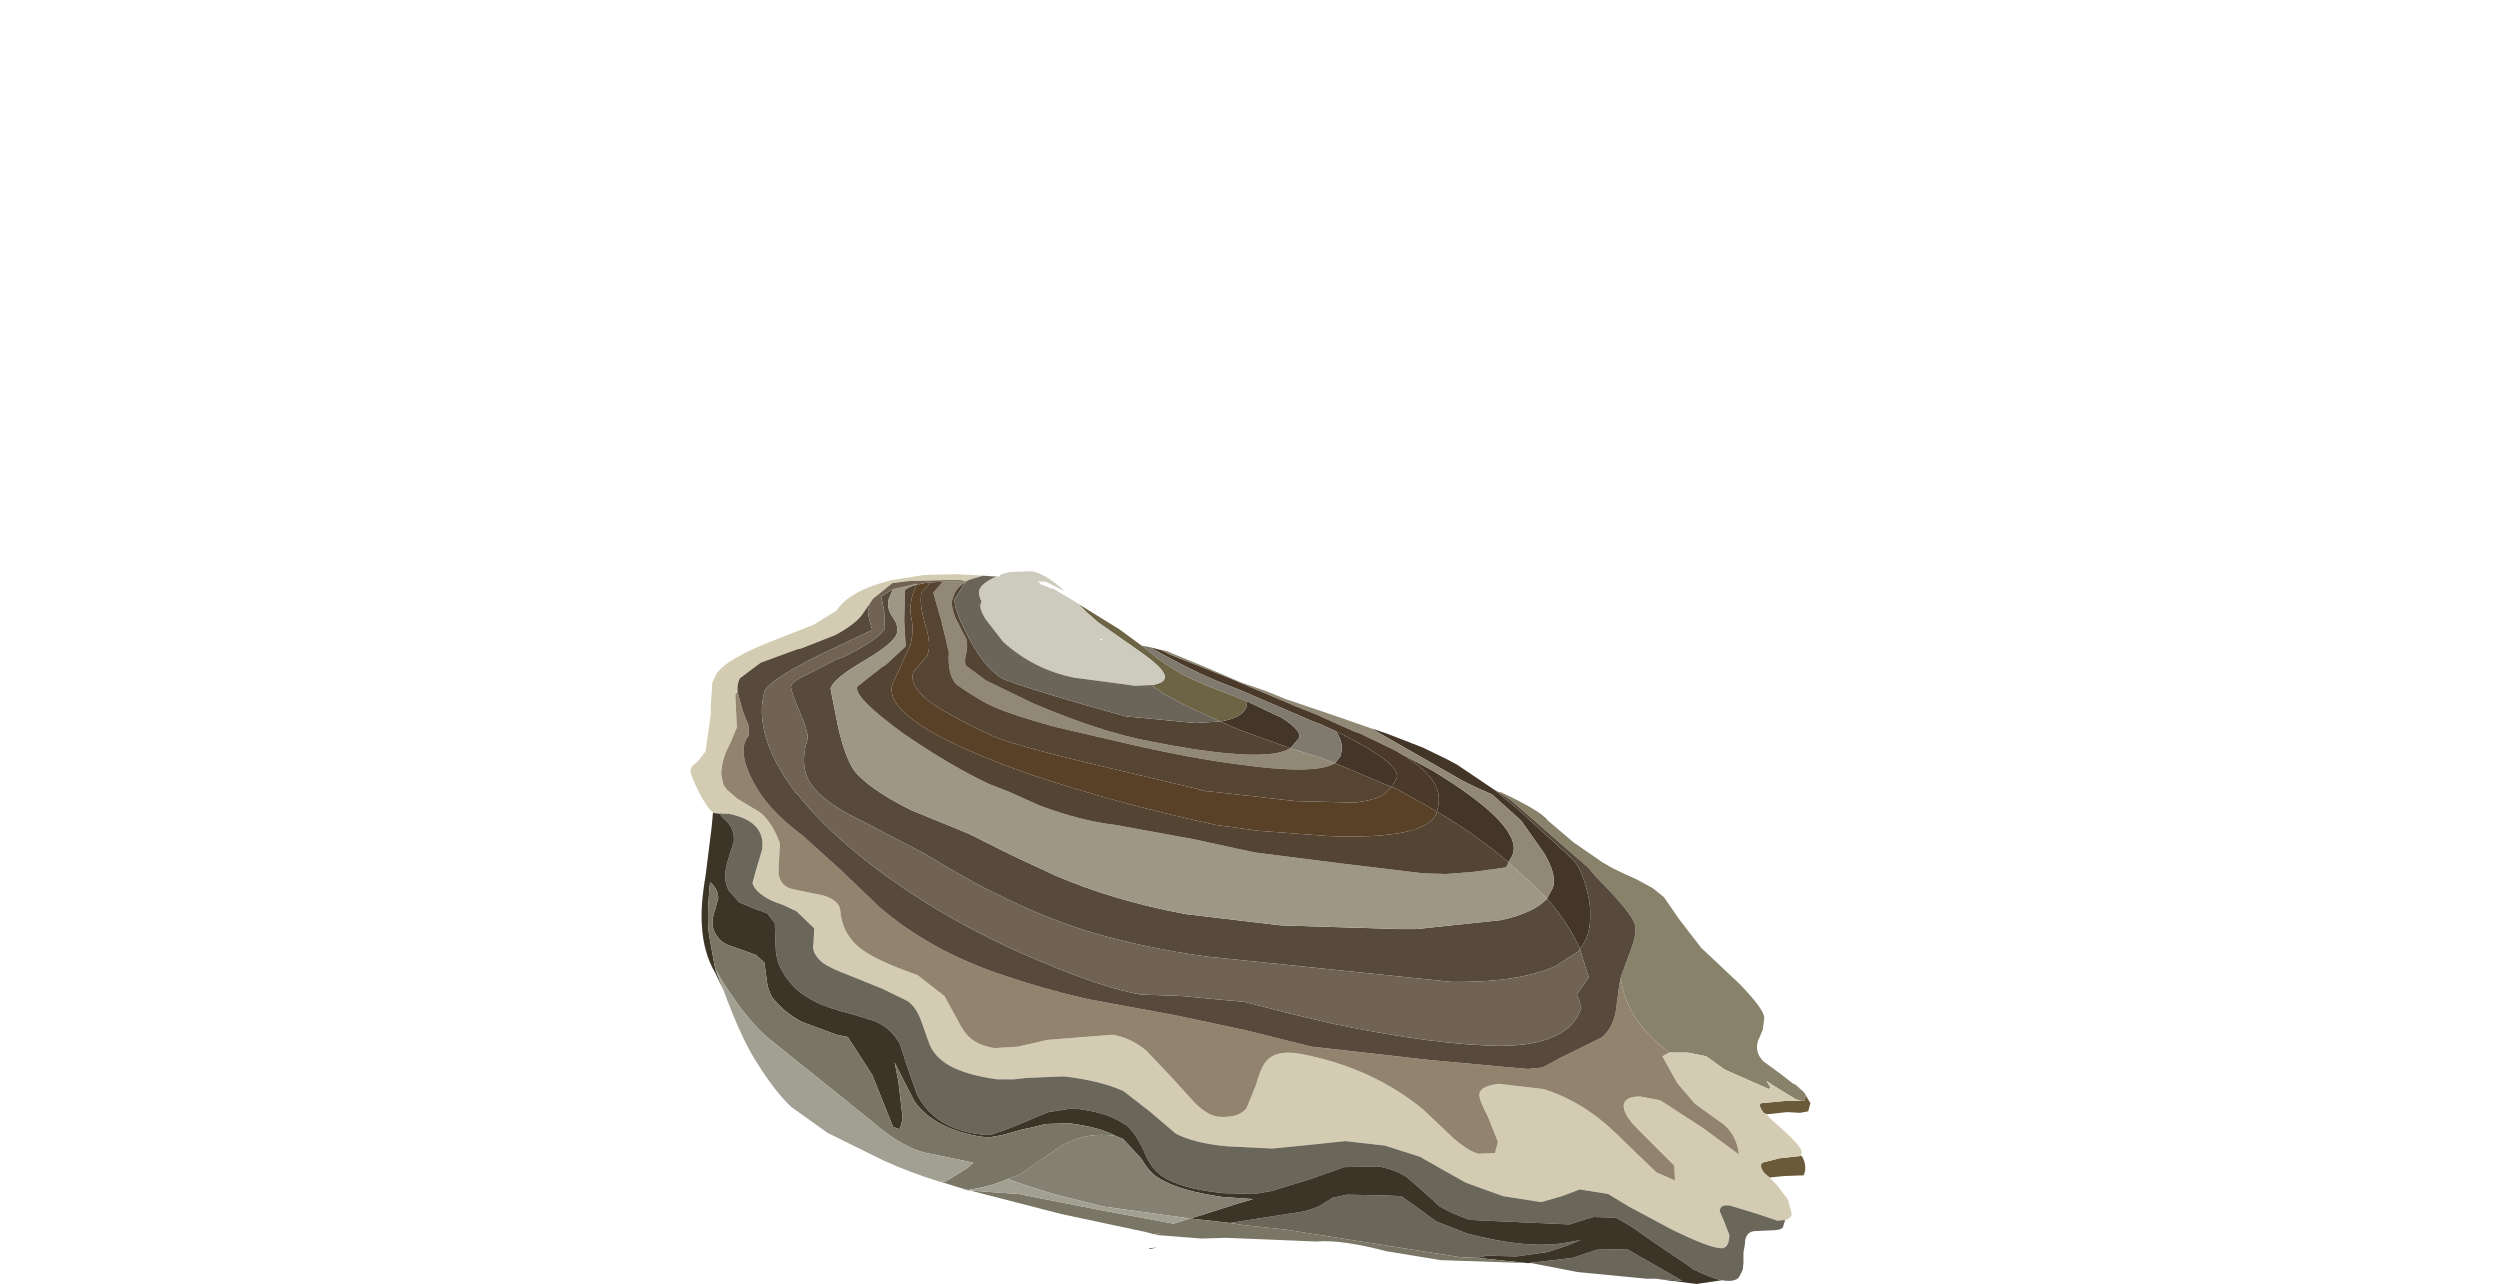 <?xml version="1.0" encoding="UTF-8" standalone="no"?>
<svg xmlns:xlink="http://www.w3.org/1999/xlink" height="37.35px" width="72.75px" xmlns="http://www.w3.org/2000/svg">
  <g transform="matrix(1.0, 0.0, 0.0, 1.0, 0.0, 0.0)">
    <use height="48.0" transform="matrix(0.433, 0.0, 0.0, 0.433, 20.1, 16.579)" width="75.25" xlink:href="#shape0"/>
  </g>
  <defs>
    <g id="shape0" transform="matrix(1.0, 0.0, 0.0, 1.0, 0.0, 48.0)">
      <path d="M54.3 -33.05 L54.45 -33.05 Q57.2 -31.75 57.6 -31.15 L59.3 -29.7 61.25 -28.35 61.85 -28.0 62.35 -27.75 Q62.75 -27.55 63.55 -27.2 L64.65 -26.6 65.4 -26.0 66.4 -24.55 67.9 -22.6 70.5 -20.15 Q72.1 -18.5 72.15 -17.9 L72.05 -17.1 71.8 -16.5 71.75 -16.4 Q71.45 -15.6 72.1 -14.95 L73.2 -14.15 74.1 -13.45 74.15 -13.45 74.25 -13.35 74.8 -12.9 74.9 -12.75 74.95 -12.7 74.85 -12.3 74.65 -12.3 Q74.25 -12.4 74.2 -12.45 L72.65 -13.4 72.3 -13.65 72.6 -13.15 72.5 -13.15 72.45 -13.1 69.5 -14.4 68.25 -15.3 67.0 -15.55 65.75 -15.55 65.55 -15.7 Q64.2 -16.85 63.55 -17.8 62.7 -19.05 62.5 -20.6 L63.2 -22.5 Q63.6 -23.55 63.45 -24.15 63.25 -24.95 60.8 -27.4 L60.35 -27.95 55.2 -32.45 54.3 -33.05" fill="#88826a" fill-rule="evenodd" stroke="none"/>
      <path d="M74.65 -12.3 L74.85 -12.3 74.95 -12.7 74.95 -12.65 75.25 -12.15 75.1 -11.6 74.55 -11.5 73.7 -11.55 72.3 -11.4 72.1 -11.5 Q71.7 -12.05 71.95 -12.15 L73.55 -12.3 74.65 -12.3 M74.8 -12.9 L74.25 -13.35 74.15 -13.45 74.3 -13.35 74.8 -12.9 M74.6 -8.65 L74.7 -8.55 Q75.05 -7.9 74.8 -7.3 L73.45 -7.25 72.5 -7.15 72.15 -7.45 Q71.8 -7.9 72.0 -8.15 L73.2 -8.45 74.6 -8.6 74.6 -8.65" fill="#6a5a39" fill-rule="evenodd" stroke="none"/>
      <path d="M65.75 -15.55 L67.0 -15.55 68.25 -15.3 69.5 -14.4 72.45 -13.1 72.5 -13.15 72.6 -13.15 72.3 -13.65 72.65 -13.4 74.2 -12.45 Q74.25 -12.4 74.65 -12.3 L73.55 -12.3 71.95 -12.15 Q71.7 -12.05 72.1 -11.5 L72.3 -11.4 Q72.55 -11.1 73.3 -10.45 L73.85 -9.95 74.4 -9.35 Q74.8 -8.85 74.6 -8.65 L74.6 -8.6 73.2 -8.45 72.0 -8.15 Q71.8 -7.9 72.15 -7.45 L72.5 -7.15 73.0 -6.65 73.75 -5.65 74.0 -4.65 Q73.85 -4.35 73.55 -4.3 L73.05 -4.25 71.55 -4.75 69.9 -5.25 Q69.2 -5.4 69.15 -4.9 L69.45 -4.2 69.8 -3.3 Q69.8 -2.5 69.35 -2.4 68.6 -2.35 65.95 -3.65 L63.05 -5.2 61.65 -6.05 59.75 -6.35 58.55 -5.9 57.15 -5.5 54.6 -5.9 52.1 -6.8 50.5 -7.7 49.0 -8.55 46.65 -9.3 44.0 -9.6 41.6 -9.35 39.1 -9.1 36.05 -9.25 Q33.85 -9.45 32.6 -10.1 L30.9 -11.55 29.1 -12.95 Q27.6 -13.65 25.1 -13.95 L22.6 -13.85 21.7 -13.75 20.6 -13.75 Q18.45 -14.05 17.35 -14.7 16.4 -15.25 16.05 -16.1 L15.5 -17.65 Q15.15 -18.6 14.6 -19.0 L12.85 -19.85 10.75 -20.7 Q9.4 -21.2 8.85 -21.6 8.1 -22.25 8.25 -22.85 L8.3 -23.9 7.1 -25.05 6.25 -25.45 Q5.55 -25.7 5.35 -25.8 4.3 -26.35 4.15 -26.95 L4.4 -27.85 4.8 -29.2 Q5.05 -31.1 2.55 -31.6 L2.1 -31.6 2.05 -31.65 1.95 -31.6 1.55 -31.65 1.5 -31.7 Q1.15 -31.9 0.55 -33.05 -0.1 -34.35 0.0 -34.6 L0.1 -34.8 0.55 -35.2 1.0 -35.8 1.35 -38.3 1.35 -38.85 1.45 -40.4 1.65 -40.85 Q2.1 -41.9 5.7 -43.3 L8.25 -44.3 9.8 -45.25 Q10.65 -46.6 13.5 -47.3 L15.7 -47.65 15.8 -47.65 17.7 -47.7 18.95 -47.65 20.35 -47.55 19.65 -47.6 18.8 -47.35 18.55 -47.25 18.5 -47.2 18.45 -47.25 18.35 -47.25 18.25 -47.3 17.05 -47.3 15.35 -47.25 14.75 -47.25 13.55 -47.1 12.25 -46.05 12.05 -45.75 11.5 -44.95 Q11.0 -44.3 9.7 -43.6 L7.4 -42.7 7.15 -42.65 4.7 -41.75 3.3 -40.7 Q3.1 -40.3 3.15 -39.8 L3.0 -39.6 3.05 -38.45 3.1 -37.4 2.75 -36.55 2.35 -35.7 Q2.05 -34.9 2.05 -34.25 L2.2 -33.55 2.4 -33.25 3.15 -32.6 4.65 -31.7 Q5.5 -31.0 6.0 -29.6 L5.9 -27.9 Q5.85 -26.7 7.0 -26.5 L8.95 -26.1 Q10.0 -25.75 10.05 -25.1 10.2 -23.25 11.85 -22.25 12.85 -21.6 15.25 -20.75 L17.05 -19.35 17.85 -17.9 Q18.3 -17.0 18.65 -16.65 19.25 -16.05 20.4 -15.85 L22.0 -15.95 23.95 -16.4 28.35 -16.75 Q29.55 -16.55 30.6 -15.7 L32.35 -13.85 33.85 -12.2 Q34.65 -11.4 35.35 -11.25 36.75 -11.1 37.35 -11.8 L38.0 -13.4 Q38.35 -14.7 38.8 -15.1 39.5 -15.75 41.05 -15.45 45.75 -14.55 49.2 -11.75 L51.25 -9.8 Q52.3 -8.9 52.95 -8.75 L54.05 -8.8 54.25 -9.55 53.55 -11.3 Q53.0 -12.3 53.0 -12.75 53.05 -13.3 54.3 -13.45 L57.3 -13.1 Q59.9 -12.3 62.1 -10.2 L63.7 -8.65 64.9 -7.5 66.15 -6.95 66.1 -7.95 63.85 -10.2 Q62.65 -11.35 62.7 -12.0 62.75 -12.6 63.8 -12.6 L65.15 -12.35 68.0 -10.5 70.45 -8.7 Q70.3 -9.95 69.45 -10.7 L67.5 -12.1 66.3 -13.5 65.3 -15.3 65.75 -15.55" fill="#d3ccb2" fill-rule="evenodd" stroke="none"/>
      <path d="M73.55 -4.3 L73.4 -3.8 Q73.25 -3.6 72.55 -3.6 L71.45 -3.55 Q70.85 -3.45 70.85 -2.7 L70.75 -2.1 70.75 -1.4 70.7 -0.95 70.45 -0.45 Q70.15 -0.1 69.3 -0.25 68.55 -0.4 67.35 -1.0 L66.95 -1.3 64.65 -2.85 63.3 -3.8 62.2 -4.45 60.7 -4.5 60.15 -4.35 59.05 -4.0 52.4 -4.3 Q51.2 -4.7 50.35 -5.2 L49.25 -6.2 48.1 -7.2 Q47.3 -7.7 46.2 -7.9 L43.9 -7.85 41.65 -7.05 39.05 -6.25 37.9 -6.05 35.8 -6.1 Q32.95 -6.4 31.75 -7.2 30.9 -7.75 30.45 -8.95 29.85 -10.2 29.3 -10.65 L28.8 -10.95 Q27.7 -11.6 25.65 -11.8 L24.05 -11.55 23.05 -11.15 22.5 -10.9 21.0 -10.3 20.1 -10.0 19.5 -10.05 Q16.4 -10.4 15.2 -12.75 L14.55 -14.6 14.05 -16.15 Q13.45 -17.2 12.4 -17.65 L10.95 -18.1 10.2 -18.3 Q8.75 -18.7 7.95 -19.2 6.7 -19.9 6.0 -21.3 5.7 -21.95 5.7 -22.85 L5.65 -24.25 5.15 -24.9 4.2 -25.25 3.25 -25.65 2.55 -26.45 Q2.15 -27.2 2.45 -28.3 L2.9 -29.75 Q2.95 -30.65 2.3 -31.2 L2.1 -31.4 1.95 -31.6 2.05 -31.65 2.1 -31.6 2.55 -31.6 Q5.05 -31.1 4.8 -29.2 L4.4 -27.85 4.15 -26.95 Q4.3 -26.35 5.35 -25.8 5.55 -25.7 6.25 -25.45 L7.1 -25.05 8.3 -23.9 8.25 -22.85 Q8.1 -22.25 8.85 -21.6 9.4 -21.2 10.75 -20.7 L12.85 -19.85 14.6 -19.0 Q15.15 -18.6 15.5 -17.65 L16.05 -16.1 Q16.4 -15.25 17.35 -14.7 18.45 -14.05 20.6 -13.75 L21.7 -13.75 22.6 -13.85 25.1 -13.95 Q27.6 -13.65 29.1 -12.95 L30.9 -11.55 32.6 -10.1 Q33.85 -9.45 36.05 -9.25 L39.1 -9.1 41.6 -9.35 44.0 -9.6 46.65 -9.3 49.0 -8.55 50.5 -7.7 52.1 -6.8 54.6 -5.9 57.15 -5.5 58.55 -5.9 59.75 -6.35 61.65 -6.05 63.05 -5.2 65.95 -3.65 Q68.6 -2.35 69.35 -2.4 69.8 -2.5 69.8 -3.3 L69.45 -4.2 69.15 -4.9 Q69.2 -5.4 69.9 -5.25 L71.55 -4.75 73.05 -4.25 73.55 -4.3 M64.9 -0.35 L64.25 -0.35 59.6 -0.8 56.5 -1.4 56.25 -1.4 59.25 -1.75 60.9 -2.3 62.9 -2.35 64.3 -1.55 66.65 -0.2 64.9 -0.35 M52.85 -1.75 L51.7 -1.8 40.0 -3.65 37.2 -3.95 36.25 -4.1 40.4 -4.75 Q41.8 -4.9 42.6 -5.45 L43.15 -5.8 43.2 -5.8 44.1 -6.0 46.65 -5.95 47.75 -5.9 48.95 -5.05 50.1 -4.2 52.15 -3.4 Q56.1 -2.35 58.7 -2.75 L59.8 -2.95 58.95 -2.6 57.6 -2.15 55.5 -1.85 53.5 -1.9 52.85 -1.75" fill="#6a665a" fill-rule="evenodd" stroke="none"/>
      <path d="M62.5 -20.6 Q62.7 -19.05 63.55 -17.8 64.2 -16.85 65.55 -15.7 L65.75 -15.55 65.3 -15.3 66.3 -13.5 67.5 -12.1 69.45 -10.7 Q70.3 -9.95 70.45 -8.7 L68.0 -10.5 65.15 -12.35 63.8 -12.6 Q62.75 -12.6 62.7 -12.0 62.65 -11.35 63.85 -10.2 L66.1 -7.95 66.15 -6.95 64.9 -7.5 63.7 -8.65 62.1 -10.2 Q59.9 -12.3 57.3 -13.1 L54.3 -13.45 Q53.05 -13.3 53.0 -12.75 53.0 -12.3 53.55 -11.3 L54.25 -9.55 54.05 -8.8 52.95 -8.75 Q52.3 -8.9 51.25 -9.8 L49.2 -11.75 Q45.75 -14.55 41.05 -15.45 39.5 -15.75 38.8 -15.1 38.35 -14.7 38.0 -13.4 L37.35 -11.8 Q36.75 -11.1 35.35 -11.25 34.65 -11.4 33.85 -12.2 L32.35 -13.85 30.6 -15.7 Q29.55 -16.55 28.35 -16.75 L23.95 -16.4 22.0 -15.95 20.4 -15.85 Q19.25 -16.05 18.65 -16.65 18.3 -17.0 17.85 -17.9 L17.05 -19.35 15.25 -20.75 Q12.85 -21.6 11.85 -22.25 10.2 -23.25 10.05 -25.1 10.0 -25.75 8.95 -26.1 L7.0 -26.5 Q5.85 -26.7 5.9 -27.9 L6.0 -29.6 Q5.5 -31.0 4.65 -31.7 L3.15 -32.6 2.4 -33.25 2.2 -33.55 2.05 -34.25 Q2.05 -34.9 2.35 -35.7 L2.75 -36.55 3.1 -37.4 3.05 -38.45 3.0 -39.6 3.15 -39.8 3.5 -38.5 3.9 -37.5 3.9 -36.85 Q3.15 -36.0 4.0 -34.15 L4.25 -33.65 Q5.25 -31.8 7.5 -30.15 L10.05 -27.85 12.6 -25.4 Q16.1 -22.35 21.15 -20.7 23.8 -19.8 26.65 -19.15 L32.6 -18.05 37.3 -17.05 41.7 -15.95 49.65 -15.05 54.55 -14.6 56.25 -14.45 57.25 -14.55 58.45 -15.2 61.2 -16.55 Q61.9 -17.1 62.15 -18.2 L62.4 -20.05 62.5 -20.6" fill="#92836e" fill-rule="evenodd" stroke="none"/>
      <path d="M69.3 -0.25 L67.6 0.0 65.6 -0.25 64.9 -0.35 66.65 -0.2 64.3 -1.55 62.9 -2.35 60.9 -2.3 59.25 -1.75 56.25 -1.4 52.85 -1.75 53.5 -1.9 55.5 -1.85 57.6 -2.15 58.95 -2.6 59.8 -2.95 58.7 -2.75 Q56.1 -2.35 52.15 -3.4 L50.1 -4.2 48.95 -5.05 47.75 -5.9 46.65 -5.95 44.1 -6.0 43.2 -5.8 43.15 -5.8 42.6 -5.45 Q41.8 -4.9 40.4 -4.75 L36.25 -4.1 33.55 -4.4 34.25 -4.6 36.75 -5.4 37.8 -5.7 35.7 -5.85 Q32.95 -6.25 31.65 -7.0 30.85 -7.4 30.3 -8.4 L29.05 -9.75 28.55 -9.95 Q27.45 -10.55 25.4 -10.8 L23.85 -10.75 22.85 -10.5 22.35 -10.4 20.9 -10.0 20.05 -9.85 19.5 -9.9 Q16.4 -10.4 15.05 -12.25 L14.3 -13.7 13.7 -14.9 13.95 -13.65 14.25 -11.1 14.05 -10.4 13.6 -10.55 12.2 -14.05 10.55 -16.6 9.8 -16.75 7.5 -17.6 Q6.25 -18.25 5.45 -19.3 5.15 -19.85 5.1 -20.5 L4.95 -21.6 4.4 -22.1 3.45 -22.45 2.45 -22.8 Q1.95 -23.05 1.75 -23.4 1.3 -24.05 1.55 -24.85 L1.85 -25.9 Q1.85 -26.55 1.3 -27.0 1.05 -24.5 1.25 -23.35 L1.65 -21.15 2.2 -19.75 1.65 -20.9 Q0.85 -22.25 0.75 -24.1 0.65 -25.4 1.0 -27.45 L1.4 -30.65 1.5 -31.7 1.55 -31.65 1.95 -31.6 2.1 -31.4 2.3 -31.2 Q2.95 -30.65 2.9 -29.75 L2.45 -28.3 Q2.15 -27.2 2.55 -26.45 L3.25 -25.65 4.2 -25.25 5.15 -24.9 5.65 -24.25 5.7 -22.85 Q5.7 -21.95 6.0 -21.3 6.7 -19.9 7.95 -19.2 8.75 -18.7 10.2 -18.3 L10.95 -18.1 12.4 -17.65 Q13.45 -17.2 14.05 -16.15 L14.55 -14.6 15.2 -12.75 Q16.4 -10.4 19.5 -10.05 L20.1 -10.0 21.0 -10.3 22.5 -10.9 23.05 -11.15 24.05 -11.55 25.65 -11.8 Q27.7 -11.6 28.8 -10.95 L29.3 -10.65 Q29.85 -10.2 30.45 -8.95 30.9 -7.75 31.75 -7.2 32.95 -6.4 35.8 -6.1 L37.9 -6.05 39.05 -6.25 41.65 -7.05 43.9 -7.85 46.2 -7.9 Q47.3 -7.7 48.1 -7.2 L49.25 -6.2 50.35 -5.2 Q51.2 -4.7 52.4 -4.3 L59.05 -4.0 60.15 -4.35 60.7 -4.5 62.2 -4.45 63.3 -3.8 64.65 -2.85 66.95 -1.3 67.35 -1.0 Q68.55 -0.4 69.3 -0.25" fill="#3c3427" fill-rule="evenodd" stroke="none"/>
      <path d="M45.7 -37.35 L46.75 -37.0 49.2 -36.05 50.75 -35.3 51.5 -34.9 53.95 -33.25 55.6 -31.9 59.2 -28.6 Q59.95 -27.95 60.4 -25.7 60.65 -23.5 59.75 -22.55 59.05 -24.15 57.55 -25.9 L57.95 -26.65 Q58.2 -27.55 57.35 -28.95 L55.8 -31.15 53.85 -32.9 Q52.1 -33.65 51.3 -34.15 L45.7 -37.35 M47.35 -35.85 L49.85 -34.5 Q56.1 -30.7 55.2 -28.75 L54.95 -28.35 Q52.85 -30.15 50.15 -31.75 50.55 -33.05 49.7 -34.05 49.1 -34.85 47.35 -35.85 M43.35 -37.15 Q47.75 -35.0 47.45 -34.0 L47.1 -33.4 43.3 -35.0 43.65 -35.45 Q43.95 -36.35 43.35 -37.15 M37.4 -39.15 L39.5 -38.15 39.55 -38.15 Q41.05 -37.25 40.9 -36.7 L40.3 -36.0 36.85 -37.25 35.6 -37.8 Q37.1 -38.05 37.35 -38.8 L37.4 -39.15" fill="#433629" fill-rule="evenodd" stroke="none"/>
      <path d="M54.3 -33.05 L55.2 -32.45 60.35 -27.95 60.8 -27.4 Q63.25 -24.95 63.45 -24.15 63.6 -23.55 63.2 -22.5 L62.5 -20.6 62.4 -20.05 62.15 -18.2 Q61.9 -17.1 61.2 -16.55 L58.45 -15.2 57.25 -14.55 56.25 -14.45 54.55 -14.6 49.65 -15.05 41.7 -15.95 37.3 -17.05 32.6 -18.05 26.65 -19.15 Q23.8 -19.8 21.15 -20.7 16.1 -22.35 12.6 -25.4 L10.05 -27.85 7.5 -30.15 Q5.25 -31.8 4.25 -33.65 L4.0 -34.15 Q3.15 -36.0 3.9 -36.85 L3.9 -37.5 3.5 -38.5 3.15 -39.8 Q3.1 -40.3 3.3 -40.7 L4.7 -41.75 7.15 -42.65 7.4 -42.7 9.7 -43.6 Q11.0 -44.3 11.5 -44.95 L12.05 -45.75 11.9 -45.2 12.0 -44.65 12.2 -43.95 8.5 -42.2 Q5.15 -40.5 4.95 -39.8 4.15 -36.85 7.1 -32.95 L7.15 -32.95 Q9.65 -29.75 14.45 -26.5 18.55 -23.75 23.45 -21.7 27.85 -19.85 30.25 -19.45 L33.0 -19.35 37.25 -18.95 40.15 -18.2 43.1 -17.5 Q50.05 -16.05 54.45 -16.0 59.05 -16.05 59.85 -18.55 L59.7 -19.1 59.55 -19.45 60.35 -20.6 59.75 -22.55 59.65 -22.35 58.1 -21.35 Q55.6 -20.25 51.15 -20.3 L34.7 -22.0 Q30.3 -22.6 26.55 -23.75 23.55 -24.7 20.6 -26.2 19.05 -26.9 15.75 -28.9 L11.25 -31.25 Q10.1 -31.8 9.3 -32.4 8.2 -33.2 7.8 -34.1 7.4 -35.2 7.85 -36.6 7.95 -37.0 7.3 -38.5 6.65 -40.05 6.75 -40.2 6.9 -40.55 7.9 -41.0 L9.85 -42.0 10.2 -42.1 Q12.7 -43.35 13.05 -44.05 L13.0 -45.25 12.8 -46.2 13.6 -46.7 13.3 -46.0 Q13.15 -45.45 13.55 -44.85 14.0 -44.25 13.85 -43.7 13.65 -43.05 11.6 -41.85 9.55 -40.65 9.4 -40.0 L9.9 -37.45 Q10.5 -34.85 11.3 -34.15 12.4 -33.05 14.8 -31.85 L18.7 -30.25 21.5 -28.85 24.5 -27.45 Q28.45 -25.75 33.3 -24.85 L39.65 -24.1 47.55 -23.85 48.75 -23.85 54.45 -24.45 Q56.7 -24.95 57.55 -25.9 59.05 -24.15 59.75 -22.55 60.65 -23.5 60.4 -25.7 59.95 -27.95 59.2 -28.6 L55.6 -31.9 53.95 -33.25 54.3 -33.05" fill="#57493c" fill-rule="evenodd" stroke="none"/>
      <path d="M31.4 -42.65 L31.95 -42.55 34.6 -41.45 37.05 -40.4 38.65 -39.85 40.0 -39.3 40.75 -39.05 43.25 -38.2 45.7 -37.35 51.3 -34.15 Q52.1 -33.65 53.85 -32.9 L55.8 -31.15 57.35 -28.95 Q58.2 -27.55 57.95 -26.65 L57.55 -25.9 56.9 -26.55 54.95 -28.35 55.2 -28.75 Q56.1 -30.7 49.85 -34.5 L47.35 -35.85 44.85 -37.05 44.65 -37.1 41.85 -38.35 40.7 -38.8 36.1 -40.75 32.2 -42.3 31.6 -42.6 31.4 -42.65 M43.3 -35.0 Q42.0 -34.2 36.95 -34.9 33.75 -35.3 29.6 -36.25 L24.65 -37.4 Q20.9 -38.4 19.65 -39.15 L18.65 -39.75 17.85 -40.3 Q17.25 -40.95 17.35 -42.45 L16.85 -44.55 16.3 -46.45 16.95 -47.2 17.15 -47.2 18.2 -47.25 18.25 -47.3 18.35 -47.25 18.4 -47.25 18.45 -47.25 18.5 -47.2 18.55 -47.25 18.45 -47.15 Q17.8 -46.8 17.6 -46.05 17.45 -45.7 17.75 -44.85 L18.35 -43.65 Q18.65 -43.3 18.55 -42.55 18.35 -41.85 18.5 -41.55 L19.85 -40.55 23.05 -39.0 Q27.65 -37.05 30.95 -36.45 36.75 -35.3 39.2 -35.65 39.85 -35.75 40.3 -36.0 L42.4 -35.35 43.3 -35.0" fill="#918976" fill-rule="evenodd" stroke="none"/>
      <path d="M54.95 -28.35 L56.9 -26.55 57.55 -25.9 Q56.7 -24.95 54.45 -24.45 L48.75 -23.85 47.55 -23.85 39.65 -24.1 33.3 -24.85 Q28.45 -25.75 24.5 -27.45 L21.5 -28.85 18.7 -30.25 14.8 -31.85 Q12.4 -33.05 11.3 -34.15 10.5 -34.85 9.9 -37.45 L9.4 -40.0 Q9.55 -40.65 11.6 -41.85 13.65 -43.05 13.85 -43.7 14.0 -44.25 13.55 -44.85 13.15 -45.45 13.3 -46.0 L13.6 -46.7 15.2 -47.05 15.2 -47.0 Q14.5 -46.8 14.4 -46.6 L14.35 -44.55 14.45 -42.85 13.1 -41.6 12.85 -41.45 11.2 -40.15 Q10.9 -39.45 14.35 -36.95 17.5 -34.8 20.05 -33.6 L21.45 -33.05 23.45 -32.15 Q26.3 -31.1 28.55 -30.85 L33.75 -29.9 37.9 -29.0 43.8 -28.25 49.2 -27.6 50.75 -27.55 52.65 -27.7 54.8 -28.0 54.95 -28.3 54.95 -28.35" fill="#9e9785" fill-rule="evenodd" stroke="none"/>
      <path d="M50.15 -31.75 Q52.85 -30.15 54.95 -28.35 L54.95 -28.3 54.8 -28.0 52.65 -27.7 50.75 -27.55 49.2 -27.6 43.8 -28.25 37.9 -29.0 33.75 -29.9 28.55 -30.85 Q26.3 -31.1 23.45 -32.15 L21.45 -33.05 20.05 -33.6 Q17.5 -34.8 14.35 -36.95 10.9 -39.45 11.2 -40.15 L12.85 -41.45 13.1 -41.6 14.45 -42.85 14.35 -44.55 14.4 -46.6 Q14.5 -46.8 15.2 -47.0 L14.95 -46.45 Q14.65 -45.5 14.85 -44.65 15.0 -43.8 14.75 -42.9 L14.15 -41.6 13.55 -40.3 Q12.8 -37.75 22.95 -34.2 28.8 -32.25 35.3 -30.85 L38.2 -30.45 42.9 -30.1 Q49.5 -29.85 50.15 -31.7 L50.15 -31.75 M35.6 -37.8 L36.85 -37.25 40.3 -36.0 Q39.85 -35.75 39.2 -35.65 36.75 -35.3 30.95 -36.45 27.65 -37.05 23.05 -39.0 L19.85 -40.55 18.5 -41.55 Q18.35 -41.85 18.55 -42.55 18.65 -43.3 18.35 -43.65 L17.75 -44.85 Q17.45 -45.7 17.6 -46.05 17.8 -46.8 18.45 -47.15 L17.75 -46.05 Q17.6 -45.45 18.75 -43.3 19.95 -41.1 21.15 -40.6 23.25 -39.8 29.2 -38.15 L33.9 -37.7 35.6 -37.8" fill="#544434" fill-rule="evenodd" stroke="none"/>
      <path d="M15.2 -47.0 L15.2 -47.05 15.25 -47.05 15.25 -47.0 15.95 -47.15 16.15 -47.15 16.1 -47.1 15.55 -46.55 Q15.3 -45.9 15.75 -44.35 16.2 -42.95 15.9 -42.25 L15.45 -41.7 15.1 -41.3 15.0 -41.2 Q14.6 -40.35 15.9 -39.25 17.05 -38.35 20.35 -36.8 21.85 -36.15 28.45 -34.6 L34.75 -33.1 34.0 -33.2 40.65 -32.45 44.6 -32.35 Q45.95 -32.5 46.6 -32.9 L47.1 -33.4 47.3 -33.35 50.15 -31.75 50.15 -31.7 Q49.5 -29.85 42.9 -30.1 L38.2 -30.45 35.3 -30.85 Q28.8 -32.25 22.95 -34.2 12.8 -37.75 13.55 -40.3 L14.15 -41.6 14.75 -42.9 Q15.0 -43.8 14.85 -44.65 14.65 -45.5 14.95 -46.45 L15.2 -47.0 M30.8 -2.4 L31.35 -2.45 30.85 -2.35 30.8 -2.4" fill="#594127" fill-rule="evenodd" stroke="none"/>
      <path d="M13.6 -46.7 L12.8 -46.2 13.0 -45.25 13.05 -44.05 Q12.7 -43.35 10.2 -42.1 L9.85 -42.0 7.9 -41.0 Q6.9 -40.55 6.75 -40.2 6.65 -40.05 7.3 -38.5 7.95 -37.0 7.85 -36.6 7.4 -35.2 7.8 -34.1 8.2 -33.2 9.3 -32.4 10.1 -31.8 11.25 -31.25 L15.75 -28.9 Q19.05 -26.9 20.6 -26.2 23.55 -24.7 26.55 -23.75 30.3 -22.6 34.7 -22.0 L51.15 -20.3 Q55.6 -20.25 58.1 -21.35 L59.65 -22.35 59.75 -22.55 60.35 -20.6 59.55 -19.45 59.7 -19.1 59.85 -18.55 Q59.05 -16.05 54.45 -16.0 50.05 -16.05 43.1 -17.5 L40.15 -18.2 37.25 -18.95 33.0 -19.35 30.25 -19.45 Q27.85 -19.85 23.45 -21.7 18.55 -23.75 14.45 -26.5 9.65 -29.75 7.15 -32.95 L7.1 -32.95 Q4.15 -36.85 4.95 -39.8 5.15 -40.5 8.5 -42.2 L12.2 -43.95 12.0 -44.65 11.9 -45.2 12.05 -45.75 12.25 -46.05 13.55 -47.1 14.75 -47.25 15.35 -47.25 17.05 -47.3 18.25 -47.3 18.2 -47.25 17.15 -47.2 16.95 -47.2 16.15 -47.15 15.95 -47.15 15.25 -47.0 15.25 -47.05 15.2 -47.05 13.6 -46.7" fill="#706353" fill-rule="evenodd" stroke="none"/>
      <path d="M30.85 -42.8 L31.4 -42.65 31.6 -42.6 32.2 -42.3 36.1 -40.75 40.7 -38.8 41.85 -38.35 44.65 -37.1 44.85 -37.05 47.35 -35.85 Q49.1 -34.85 49.7 -34.05 50.55 -33.05 50.15 -31.75 L47.3 -33.35 47.1 -33.4 47.45 -34.0 Q47.75 -35.0 43.35 -37.15 L42.25 -37.65 41.95 -37.75 36.95 -39.9 35.8 -40.35 Q33.75 -41.15 30.85 -42.8" fill="#4b3a29" fill-rule="evenodd" stroke="none"/>
      <path d="M30.3 -42.9 L30.85 -42.8 Q33.75 -41.15 35.8 -40.35 L36.95 -39.9 41.95 -37.75 42.25 -37.65 43.35 -37.15 Q43.95 -36.35 43.65 -35.45 L43.3 -35.0 42.4 -35.35 40.3 -36.0 40.9 -36.7 Q41.05 -37.25 39.55 -38.15 L39.5 -38.15 37.4 -39.15 36.0 -39.7 Q34.4 -40.3 33.25 -40.85 32.25 -41.4 31.35 -42.05 L30.3 -42.9" fill="#807a6e" fill-rule="evenodd" stroke="none"/>
      <path d="M26.0 -45.75 L26.05 -45.7 28.8 -44.0 30.3 -42.9 31.35 -42.05 Q32.25 -41.4 33.25 -40.85 34.4 -40.3 36.0 -39.7 L37.4 -39.15 37.35 -38.8 Q37.1 -38.05 35.6 -37.8 33.4 -38.75 31.9 -39.6 L30.95 -40.25 Q31.75 -40.35 31.85 -40.7 32.0 -41.2 30.4 -42.35 L29.55 -42.95 27.4 -44.45 26.6 -45.15 26.0 -45.75" fill="#6d6345" fill-rule="evenodd" stroke="none"/>
      <path d="M20.55 -47.55 L20.7 -47.55 20.8 -47.55 20.75 -47.6 20.9 -47.7 21.45 -47.85 22.95 -47.9 Q23.9 -47.7 25.15 -46.55 L23.85 -47.2 23.55 -47.2 23.45 -47.25 23.3 -47.15 23.55 -47.15 23.45 -47.05 24.2 -46.75 24.4 -46.7 26.0 -45.75 26.6 -45.15 27.4 -44.45 29.55 -42.95 30.4 -42.35 Q32.0 -41.2 31.85 -40.7 31.75 -40.35 30.95 -40.25 L29.85 -40.2 25.75 -40.75 Q23.05 -41.3 21.0 -43.15 L19.8 -44.7 Q19.35 -45.45 19.5 -45.75 L19.55 -45.85 Q19.3 -46.35 19.4 -46.65 19.55 -47.1 20.55 -47.55 M27.5 -43.3 L27.75 -43.25 27.65 -43.3 27.65 -43.35 27.55 -43.35 27.5 -43.3" fill="#cdcbbe" fill-rule="evenodd" stroke="none"/>
      <path d="M20.35 -47.55 L20.55 -47.55 Q19.55 -47.1 19.4 -46.65 19.3 -46.35 19.55 -45.85 L19.5 -45.75 Q19.35 -45.45 19.8 -44.7 L21.0 -43.15 Q23.05 -41.3 25.75 -40.75 L29.85 -40.2 30.95 -40.25 31.9 -39.6 Q33.4 -38.75 35.6 -37.8 L33.9 -37.7 29.2 -38.15 Q23.25 -39.8 21.15 -40.6 19.95 -41.1 18.75 -43.3 17.6 -45.45 17.75 -46.05 L18.45 -47.15 18.55 -47.25 18.8 -47.35 19.65 -47.6 20.35 -47.55" fill="#6b6559" fill-rule="evenodd" stroke="none"/>
      <path d="M47.1 -33.4 L46.6 -32.9 Q45.95 -32.5 44.6 -32.35 L40.65 -32.45 34.0 -33.2 34.75 -33.1 28.45 -34.6 Q21.85 -36.15 20.35 -36.8 17.05 -38.35 15.9 -39.25 14.6 -40.35 15.0 -41.2 L15.1 -41.3 15.45 -41.7 15.9 -42.25 Q16.2 -42.95 15.75 -44.35 15.3 -45.9 15.55 -46.55 L16.1 -47.1 16.15 -47.15 16.95 -47.2 16.3 -46.45 16.85 -44.55 17.35 -42.45 Q17.25 -40.95 17.85 -40.3 L18.65 -39.75 19.65 -39.15 Q20.9 -38.4 24.65 -37.4 L29.6 -36.25 Q33.75 -35.3 36.95 -34.9 42.0 -34.2 43.3 -35.0 L47.1 -33.4" fill="#564533" fill-rule="evenodd" stroke="none"/>
      <path d="M21.3 -7.05 L22.1 -7.35 23.4 -8.25 24.85 -9.25 Q26.55 -10.25 28.55 -9.95 L29.05 -9.75 30.3 -8.4 Q30.85 -7.4 31.65 -7.0 32.95 -6.25 35.7 -5.85 L37.8 -5.7 36.75 -5.4 34.25 -4.6 33.55 -4.4 27.75 -5.2 24.75 -5.95 Q23.6 -6.25 21.3 -7.05" fill="#848172" fill-rule="evenodd" stroke="none"/>
      <path d="M56.25 -1.4 L50.4 -1.6 46.75 -2.2 Q43.7 -3.0 42.05 -2.85 L35.95 -3.1 34.35 -3.05 31.15 -3.3 31.6 -3.4 31.1 -3.35 30.55 -3.5 30.3 -3.55 24.9 -4.7 18.5 -6.35 18.4 -6.35 18.3 -6.4 16.85 -6.85 17.15 -6.9 18.6 -7.8 19.0 -8.15 16.1 -8.75 Q14.3 -9.05 12.15 -10.95 L5.55 -16.25 Q3.65 -17.7 1.65 -21.15 L1.25 -23.35 Q1.05 -24.5 1.3 -27.0 1.85 -26.55 1.85 -25.9 L1.55 -24.85 Q1.3 -24.05 1.75 -23.4 1.95 -23.05 2.45 -22.8 L3.45 -22.45 4.4 -22.1 4.95 -21.6 5.1 -20.5 Q5.15 -19.85 5.45 -19.3 6.25 -18.25 7.5 -17.6 L9.8 -16.75 10.55 -16.6 12.2 -14.05 13.6 -10.55 14.05 -10.4 14.25 -11.1 13.95 -13.65 13.7 -14.9 14.3 -13.7 15.05 -12.25 Q16.4 -10.4 19.5 -9.9 L20.05 -9.85 20.9 -10.0 22.35 -10.4 22.85 -10.5 23.85 -10.75 25.4 -10.8 Q27.45 -10.55 28.55 -9.95 26.55 -10.25 24.85 -9.25 L23.4 -8.25 22.1 -7.35 21.3 -7.05 Q20.2 -6.55 18.55 -6.3 L19.8 -6.2 22.0 -6.05 27.35 -5.0 32.45 -4.05 33.55 -4.4 36.25 -4.1 37.2 -3.95 40.0 -3.65 51.7 -1.8 52.85 -1.75 56.25 -1.4" fill="#797665" fill-rule="evenodd" stroke="none"/>
      <path d="M16.85 -6.85 L16.65 -6.9 Q14.7 -7.5 12.95 -8.3 L9.2 -10.15 6.75 -11.9 Q5.6 -13.0 4.4 -14.95 3.4 -16.5 2.2 -19.75 L1.65 -21.15 Q3.65 -17.7 5.55 -16.25 L12.15 -10.95 Q14.3 -9.05 16.1 -8.75 L19.0 -8.15 18.6 -7.8 17.15 -6.9 16.85 -6.85 M33.55 -4.4 L32.45 -4.05 27.35 -5.0 22.0 -6.05 19.8 -6.2 18.55 -6.3 Q20.2 -6.55 21.3 -7.05 23.6 -6.25 24.75 -5.95 L27.75 -5.2 33.55 -4.4" fill="#a2a093" fill-rule="evenodd" stroke="none"/>
      <path d="M20.0 -47.65 L19.8 -47.75 20.1 -47.65 20.0 -47.65" fill="#e8d287" fill-rule="evenodd" stroke="none"/>
      <path d="M18.45 -47.25 L18.4 -47.25 18.35 -47.25 18.45 -47.25" fill="#8f6336" fill-rule="evenodd" stroke="none"/>
    </g>
  </defs>
</svg>
